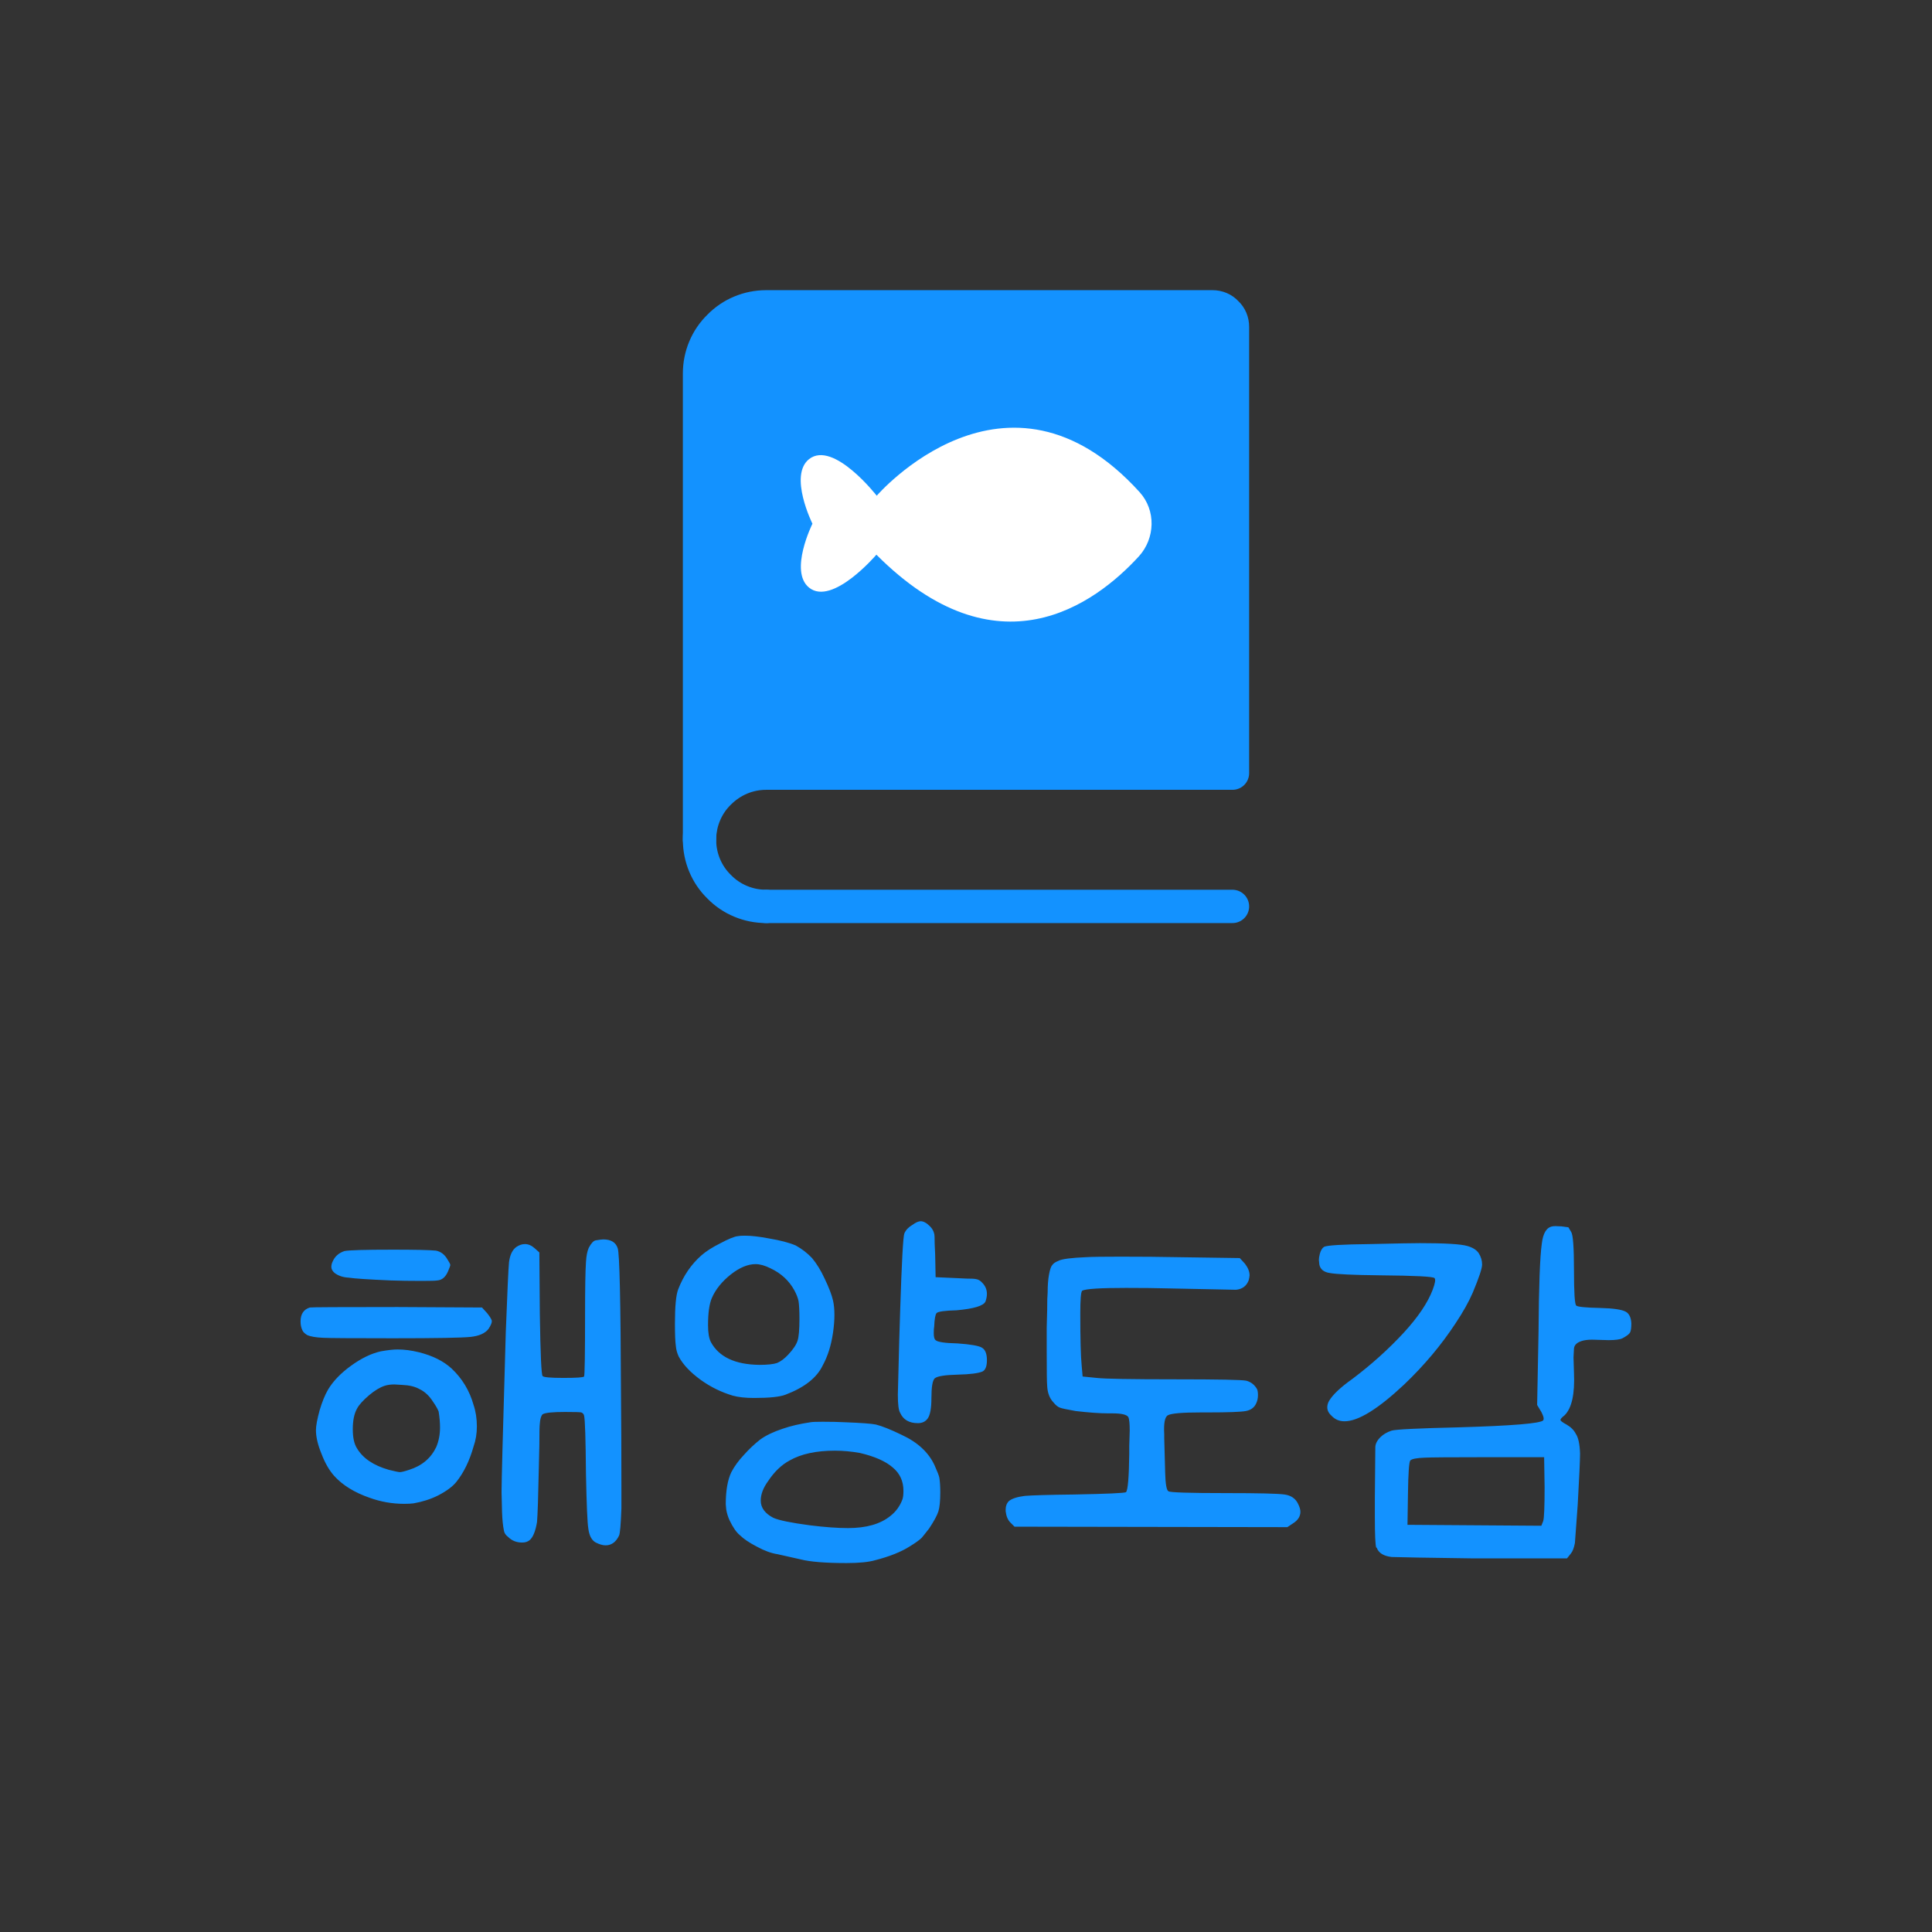 <svg width="58" height="58" viewBox="0 0 58 58" fill="none" xmlns="http://www.w3.org/2000/svg">
<rect x="0" y="0" width="58" height="58" fill="#333333" stroke="none"/>
<g clip-path="url(#clip0_1706_9404)">
<path d="M21 25.211V11.211C21 10.681 21.21 10.171 21.59 9.801C21.96 9.421 22.47 9.211 23 9.211H36.4C36.56 9.211 36.71 9.271 36.82 9.391C36.94 9.501 37 9.651 37 9.811V23.211L23 22.931C23 22.931 21 22.991 21 25.211ZM23 23.211H37H23ZM23 27.211H37H23Z" fill="#1392FF"/>
<path d="M37 23.211V9.811C37 9.651 36.94 9.501 36.82 9.391C36.71 9.271 36.56 9.211 36.4 9.211H23C22.47 9.211 21.96 9.421 21.59 9.801C21.21 10.171 21 10.681 21 11.211V25.211C21 22.991 23 22.931 23 22.931L37 23.211ZM37 23.211H23M23 27.211H37" stroke="#1392FF" stroke-linecap="round" stroke-linejoin="round"/>
<path d="M23 27.211C22.47 27.211 21.96 27.001 21.59 26.621C21.21 26.251 21 25.741 21 25.211C21 24.681 21.21 24.171 21.59 23.801C21.97 23.421 22.47 23.211 23 23.211" stroke="#1392FF" stroke-linecap="round" stroke-linejoin="round"/>
<path d="M24.39 15.722C24.39 15.722 23.67 14.272 24.29 13.782C25.02 13.212 26.32 14.882 26.32 14.882C26.32 14.882 30.21 10.362 34.21 14.772C34.71 15.322 34.68 16.162 34.19 16.702C32.86 18.152 29.94 20.292 26.31 16.652C26.31 16.652 24.99 18.202 24.29 17.642C23.68 17.152 24.39 15.722 24.39 15.722Z" fill="white"/>
</g>
<path d="M17.886 37.236C17.997 37.217 18.072 37.208 18.11 37.208C18.343 37.208 18.488 37.297 18.544 37.474C18.599 37.614 18.632 39.051 18.642 41.786C18.651 42.663 18.655 43.634 18.655 44.698V45.286C18.637 45.771 18.613 46.042 18.585 46.098C18.492 46.294 18.357 46.392 18.18 46.392C18.096 46.392 17.997 46.364 17.886 46.308C17.764 46.243 17.689 46.103 17.662 45.888C17.634 45.729 17.61 45.183 17.591 44.25C17.582 43.205 17.564 42.621 17.535 42.5C17.526 42.453 17.498 42.421 17.451 42.402C17.414 42.393 17.251 42.388 16.962 42.388C16.588 42.388 16.364 42.411 16.29 42.458C16.243 42.505 16.215 42.598 16.206 42.738C16.196 42.803 16.192 43.018 16.192 43.382L16.177 44.026C16.159 44.922 16.14 45.477 16.122 45.692C16.075 45.972 16 46.154 15.898 46.238C15.841 46.285 15.767 46.308 15.674 46.308C15.505 46.308 15.366 46.252 15.254 46.14C15.179 46.084 15.137 46.019 15.127 45.944C15.1 45.813 15.081 45.636 15.072 45.412L15.057 44.796C15.057 44.619 15.067 44.185 15.085 43.494L15.184 39.994C15.23 38.771 15.263 38.071 15.281 37.894C15.309 37.67 15.384 37.516 15.505 37.432C15.589 37.376 15.674 37.348 15.758 37.348C15.86 37.348 15.958 37.39 16.052 37.474L16.192 37.6L16.206 39.434C16.224 40.657 16.252 41.282 16.29 41.31C16.317 41.347 16.527 41.366 16.919 41.366C17.302 41.366 17.508 41.352 17.535 41.324C17.554 41.268 17.564 40.647 17.564 39.462C17.564 38.678 17.573 38.155 17.591 37.894C17.601 37.707 17.629 37.563 17.675 37.46C17.75 37.32 17.82 37.245 17.886 37.236ZM9.023 39.672C9.023 39.448 9.117 39.308 9.303 39.252C9.331 39.243 10.209 39.238 11.935 39.238L14.47 39.252L14.623 39.42C14.698 39.513 14.745 39.588 14.764 39.644V39.672C14.764 39.719 14.731 39.793 14.665 39.896C14.563 40.027 14.386 40.106 14.133 40.134C13.872 40.162 13.093 40.176 11.796 40.176C10.563 40.176 9.868 40.171 9.709 40.162C9.485 40.153 9.322 40.125 9.219 40.078C9.145 40.031 9.098 39.985 9.079 39.938C9.042 39.863 9.023 39.775 9.023 39.672ZM9.485 42.934C9.485 42.803 9.523 42.603 9.597 42.332C9.672 42.08 9.756 41.875 9.849 41.716C9.999 41.464 10.227 41.226 10.536 41.002C10.844 40.778 11.142 40.633 11.431 40.568C11.637 40.531 11.805 40.512 11.935 40.512C12.141 40.512 12.355 40.54 12.579 40.596C12.99 40.699 13.317 40.862 13.559 41.086C13.877 41.385 14.096 41.749 14.217 42.178C14.283 42.374 14.316 42.589 14.316 42.822C14.316 43.037 14.283 43.237 14.217 43.424C14.096 43.853 13.924 44.208 13.7 44.488C13.588 44.628 13.405 44.763 13.153 44.894C12.93 45.006 12.682 45.085 12.412 45.132C12.346 45.141 12.253 45.146 12.132 45.146C11.777 45.146 11.431 45.085 11.095 44.964C10.638 44.805 10.284 44.586 10.031 44.306C9.882 44.138 9.756 43.919 9.653 43.648C9.541 43.377 9.485 43.139 9.485 42.934ZM9.989 37.866C10.055 37.717 10.171 37.614 10.339 37.558C10.47 37.53 10.956 37.516 11.796 37.516C12.449 37.516 12.878 37.525 13.084 37.544C13.233 37.572 13.35 37.661 13.434 37.81C13.489 37.894 13.518 37.95 13.518 37.978C13.518 37.997 13.494 38.062 13.447 38.174C13.373 38.342 13.265 38.431 13.126 38.44C13.079 38.449 12.925 38.454 12.664 38.454C12.309 38.454 12.001 38.449 11.739 38.44C11.077 38.412 10.652 38.384 10.466 38.356C10.297 38.347 10.158 38.3 10.046 38.216C9.98 38.16 9.947 38.099 9.947 38.034C9.947 37.978 9.961 37.922 9.989 37.866ZM10.591 42.906C10.591 43.158 10.633 43.349 10.717 43.48C10.895 43.779 11.212 43.993 11.669 44.124C11.856 44.171 11.968 44.194 12.005 44.194C12.052 44.194 12.146 44.171 12.286 44.124C12.668 44.003 12.939 43.774 13.098 43.438C13.172 43.261 13.21 43.065 13.21 42.85C13.21 42.701 13.195 42.542 13.168 42.374C13.139 42.299 13.084 42.201 12.999 42.08C12.887 41.903 12.752 41.777 12.594 41.702C12.463 41.627 12.29 41.585 12.075 41.576L11.838 41.562C11.726 41.562 11.627 41.576 11.543 41.604C11.403 41.651 11.249 41.744 11.082 41.884C10.895 42.043 10.774 42.178 10.717 42.29C10.633 42.439 10.591 42.645 10.591 42.906ZM27.388 36.774C27.49 36.699 27.574 36.662 27.64 36.662C27.724 36.662 27.817 36.713 27.92 36.816C27.985 36.881 28.027 36.956 28.046 37.04C28.055 37.068 28.06 37.171 28.06 37.348L28.074 37.656L28.088 38.342L28.718 38.37L29.012 38.384C29.161 38.384 29.254 38.389 29.292 38.398C29.366 38.407 29.432 38.445 29.488 38.51C29.581 38.603 29.628 38.715 29.628 38.846C29.628 38.911 29.614 38.986 29.586 39.07C29.53 39.201 29.24 39.289 28.718 39.336C28.363 39.345 28.162 39.373 28.116 39.42C28.078 39.467 28.055 39.597 28.046 39.812C28.036 39.868 28.032 39.938 28.032 40.022C28.032 40.134 28.05 40.204 28.088 40.232C28.144 40.288 28.363 40.321 28.746 40.33C29.138 40.358 29.38 40.4 29.474 40.456C29.576 40.512 29.628 40.638 29.628 40.834C29.628 41.011 29.586 41.123 29.502 41.17C29.38 41.226 29.128 41.259 28.746 41.268C28.363 41.277 28.134 41.315 28.06 41.38C27.994 41.445 27.962 41.641 27.962 41.968C27.962 42.276 27.924 42.481 27.85 42.584C27.784 42.677 27.686 42.724 27.556 42.724C27.294 42.724 27.117 42.621 27.024 42.416C26.977 42.341 26.954 42.159 26.954 41.87L26.996 40.232L27.024 39.336C27.07 37.889 27.112 37.119 27.15 37.026C27.196 36.923 27.276 36.839 27.388 36.774ZM20.262 39.742C20.262 39.219 20.294 38.874 20.36 38.706C20.518 38.295 20.752 37.955 21.06 37.684C21.2 37.563 21.382 37.446 21.606 37.334C21.867 37.194 22.049 37.119 22.152 37.11C22.189 37.101 22.259 37.096 22.362 37.096C22.558 37.096 22.8 37.124 23.09 37.18C23.426 37.236 23.692 37.306 23.888 37.39C24.074 37.493 24.238 37.619 24.378 37.768C24.518 37.936 24.644 38.141 24.756 38.384C24.886 38.655 24.97 38.874 25.008 39.042C25.036 39.163 25.05 39.308 25.05 39.476C25.05 39.635 25.036 39.812 25.008 40.008C24.952 40.391 24.849 40.717 24.7 40.988C24.522 41.361 24.149 41.655 23.58 41.87C23.412 41.935 23.099 41.968 22.642 41.968C22.38 41.968 22.166 41.945 21.998 41.898C21.652 41.795 21.33 41.637 21.032 41.422C20.724 41.198 20.504 40.965 20.374 40.722C20.327 40.619 20.299 40.517 20.29 40.414C20.271 40.283 20.262 40.059 20.262 39.742ZM21.256 39.784C21.256 40.008 21.284 40.176 21.34 40.288C21.582 40.736 22.068 40.965 22.796 40.974C23.038 40.974 23.216 40.955 23.328 40.918C23.44 40.871 23.552 40.787 23.664 40.666C23.813 40.507 23.906 40.367 23.944 40.246C23.981 40.134 24 39.915 24 39.588C24 39.345 23.99 39.168 23.972 39.056C23.953 38.963 23.911 38.855 23.846 38.734C23.687 38.445 23.449 38.225 23.132 38.076C22.964 37.992 22.814 37.95 22.684 37.95C22.45 37.95 22.203 38.053 21.942 38.258C21.671 38.473 21.48 38.711 21.368 38.972C21.293 39.149 21.256 39.42 21.256 39.784ZM21.788 45.16C21.788 44.749 21.844 44.427 21.956 44.194C22.049 44.017 22.175 43.844 22.334 43.676C22.483 43.508 22.646 43.354 22.824 43.214C22.992 43.093 23.216 42.985 23.496 42.892C23.738 42.808 24.018 42.743 24.336 42.696C24.382 42.687 24.504 42.682 24.7 42.682C24.952 42.682 25.166 42.687 25.344 42.696C25.848 42.715 26.165 42.738 26.296 42.766C26.482 42.813 26.739 42.915 27.066 43.074C27.551 43.298 27.882 43.606 28.06 43.998C28.144 44.185 28.19 44.306 28.2 44.362C28.218 44.474 28.228 44.619 28.228 44.796C28.228 45.057 28.209 45.249 28.172 45.37C28.134 45.491 28.041 45.664 27.892 45.888C27.761 46.056 27.686 46.149 27.668 46.168C27.602 46.233 27.486 46.317 27.318 46.42C27.056 46.588 26.706 46.728 26.268 46.84C26.072 46.896 25.787 46.924 25.414 46.924C24.779 46.924 24.317 46.887 24.028 46.812L23.342 46.658C23.155 46.63 22.95 46.555 22.726 46.434C22.492 46.313 22.32 46.196 22.208 46.084C22.105 46 22.002 45.851 21.9 45.636C21.853 45.533 21.82 45.426 21.802 45.314L21.788 45.16ZM22.838 45.048C22.838 45.263 22.964 45.435 23.216 45.566C23.384 45.641 23.748 45.715 24.308 45.79C24.756 45.846 25.138 45.874 25.456 45.874C26.006 45.874 26.431 45.753 26.73 45.51C26.898 45.379 27.019 45.211 27.094 45.006C27.112 44.95 27.122 44.866 27.122 44.754C27.122 44.465 27.014 44.231 26.8 44.054C26.585 43.867 26.258 43.723 25.82 43.62C25.558 43.573 25.306 43.55 25.064 43.55C24.504 43.55 24.051 43.648 23.706 43.844C23.463 43.975 23.248 44.18 23.062 44.46C22.912 44.665 22.838 44.861 22.838 45.048ZM32.627 37.74C32.785 37.731 33.121 37.726 33.635 37.726C34.297 37.726 34.843 37.731 35.273 37.74L37.219 37.768L37.373 37.936C37.466 38.057 37.513 38.174 37.513 38.286C37.513 38.314 37.504 38.365 37.485 38.44C37.419 38.608 37.294 38.701 37.107 38.72L35.049 38.678C34.722 38.669 34.307 38.664 33.803 38.664C33.028 38.664 32.59 38.692 32.487 38.748C32.45 38.785 32.431 39.014 32.431 39.434C32.431 40.199 32.445 40.722 32.473 41.002L32.501 41.324L32.921 41.366C33.163 41.394 33.947 41.408 35.273 41.408C36.58 41.408 37.294 41.422 37.415 41.45C37.555 41.487 37.662 41.571 37.737 41.702C37.755 41.739 37.765 41.8 37.765 41.884C37.765 41.977 37.746 42.061 37.709 42.136C37.653 42.257 37.55 42.332 37.401 42.36C37.252 42.388 36.869 42.402 36.253 42.402H36.057C35.497 42.402 35.166 42.43 35.063 42.486C34.969 42.533 34.932 42.724 34.951 43.06V43.172L34.979 44.208C34.988 44.553 35.021 44.74 35.077 44.768C35.114 44.805 35.697 44.824 36.827 44.824C37.788 44.824 38.367 44.838 38.563 44.866C38.759 44.894 38.894 44.987 38.969 45.146C39.016 45.239 39.039 45.319 39.039 45.384C39.039 45.524 38.964 45.641 38.815 45.734L38.647 45.846L30.457 45.832L30.331 45.706C30.256 45.631 30.209 45.519 30.191 45.37V45.314C30.191 45.211 30.224 45.127 30.289 45.062C30.382 44.987 30.541 44.936 30.765 44.908C30.989 44.889 31.483 44.875 32.249 44.866C33.238 44.847 33.756 44.824 33.803 44.796C33.859 44.74 33.892 44.357 33.901 43.648V43.41L33.915 42.948C33.915 42.733 33.901 42.598 33.873 42.542C33.826 42.467 33.667 42.43 33.397 42.43H33.271C33.019 42.43 32.692 42.407 32.291 42.36C32.029 42.313 31.875 42.281 31.829 42.262C31.764 42.243 31.694 42.187 31.619 42.094C31.507 41.973 31.446 41.809 31.437 41.604C31.427 41.501 31.423 41.165 31.423 40.596V39.854L31.437 39.322C31.437 39.061 31.442 38.888 31.451 38.804C31.451 38.589 31.465 38.407 31.493 38.258C31.521 38.109 31.553 38.015 31.591 37.978C31.619 37.931 31.68 37.889 31.773 37.852C31.875 37.796 32.16 37.759 32.627 37.74ZM46.608 36.816C46.645 36.807 46.734 36.807 46.874 36.816C47.014 36.835 47.084 36.844 47.084 36.844L47.168 36.984C47.224 37.068 47.252 37.451 47.252 38.132C47.252 38.813 47.275 39.168 47.322 39.196C47.368 39.233 47.606 39.257 48.036 39.266C48.428 39.275 48.684 39.313 48.806 39.378C48.908 39.434 48.965 39.551 48.974 39.728C48.974 39.868 48.96 39.961 48.932 40.008C48.904 40.055 48.829 40.111 48.708 40.176C48.633 40.213 48.493 40.232 48.288 40.232L47.798 40.218C47.667 40.218 47.56 40.232 47.476 40.26C47.336 40.307 47.261 40.381 47.252 40.484L47.238 40.75L47.252 41.212C47.28 41.847 47.187 42.271 46.972 42.486C46.888 42.551 46.846 42.598 46.846 42.626C46.846 42.654 46.907 42.701 47.028 42.766C47.158 42.841 47.252 42.934 47.308 43.046C47.383 43.158 47.425 43.354 47.434 43.634C47.434 43.839 47.41 44.353 47.364 45.174L47.28 46.322C47.252 46.471 47.21 46.579 47.154 46.644L47.042 46.784H44.228C42.828 46.765 42.011 46.751 41.778 46.742C41.535 46.714 41.386 46.621 41.33 46.462H41.316C41.288 46.378 41.274 46.075 41.274 45.552V44.95L41.288 43.452C41.288 43.349 41.339 43.247 41.442 43.144C41.526 43.06 41.638 42.995 41.778 42.948C41.908 42.911 42.576 42.878 43.78 42.85C45.395 42.803 46.244 42.733 46.328 42.64C46.337 42.631 46.342 42.612 46.342 42.584C46.342 42.547 46.319 42.481 46.272 42.388L46.146 42.178L46.188 39.98C46.197 38.617 46.23 37.735 46.286 37.334C46.323 37.017 46.431 36.844 46.608 36.816ZM39.594 37.824C39.594 37.777 39.603 37.717 39.622 37.642C39.65 37.539 39.692 37.469 39.748 37.432C39.832 37.385 40.294 37.357 41.134 37.348C41.918 37.329 42.417 37.32 42.632 37.32C43.379 37.32 43.85 37.348 44.046 37.404C44.214 37.451 44.331 37.525 44.396 37.628C44.461 37.731 44.494 37.843 44.494 37.964C44.494 38.076 44.401 38.356 44.214 38.804C44.093 39.084 43.92 39.392 43.696 39.728C43.267 40.381 42.753 40.993 42.156 41.562C41.372 42.299 40.775 42.668 40.364 42.668C40.205 42.668 40.075 42.612 39.972 42.5C39.888 42.425 39.846 42.341 39.846 42.248C39.846 42.183 39.864 42.117 39.902 42.052C40.014 41.865 40.247 41.646 40.602 41.394C41.171 40.965 41.684 40.503 42.142 40.008C42.571 39.541 42.861 39.112 43.01 38.72C43.084 38.524 43.103 38.407 43.066 38.37C43.029 38.323 42.483 38.295 41.428 38.286C40.616 38.277 40.112 38.253 39.916 38.216C39.739 38.188 39.636 38.104 39.608 37.964L39.594 37.824ZM46.272 45.804L46.328 45.664C46.356 45.58 46.37 45.239 46.37 44.642L46.356 43.746H44.592C43.537 43.746 42.931 43.751 42.772 43.76C42.529 43.769 42.385 43.797 42.338 43.844C42.3 43.891 42.277 44.222 42.268 44.838L42.254 45.776L46.272 45.804Z" fill="#1392FF"/>
<defs>
<clipPath id="clip0_1706_9404">
<rect width="24" height="24" fill="white" transform="translate(17 6)"/>
</clipPath>
</defs>
</svg>
